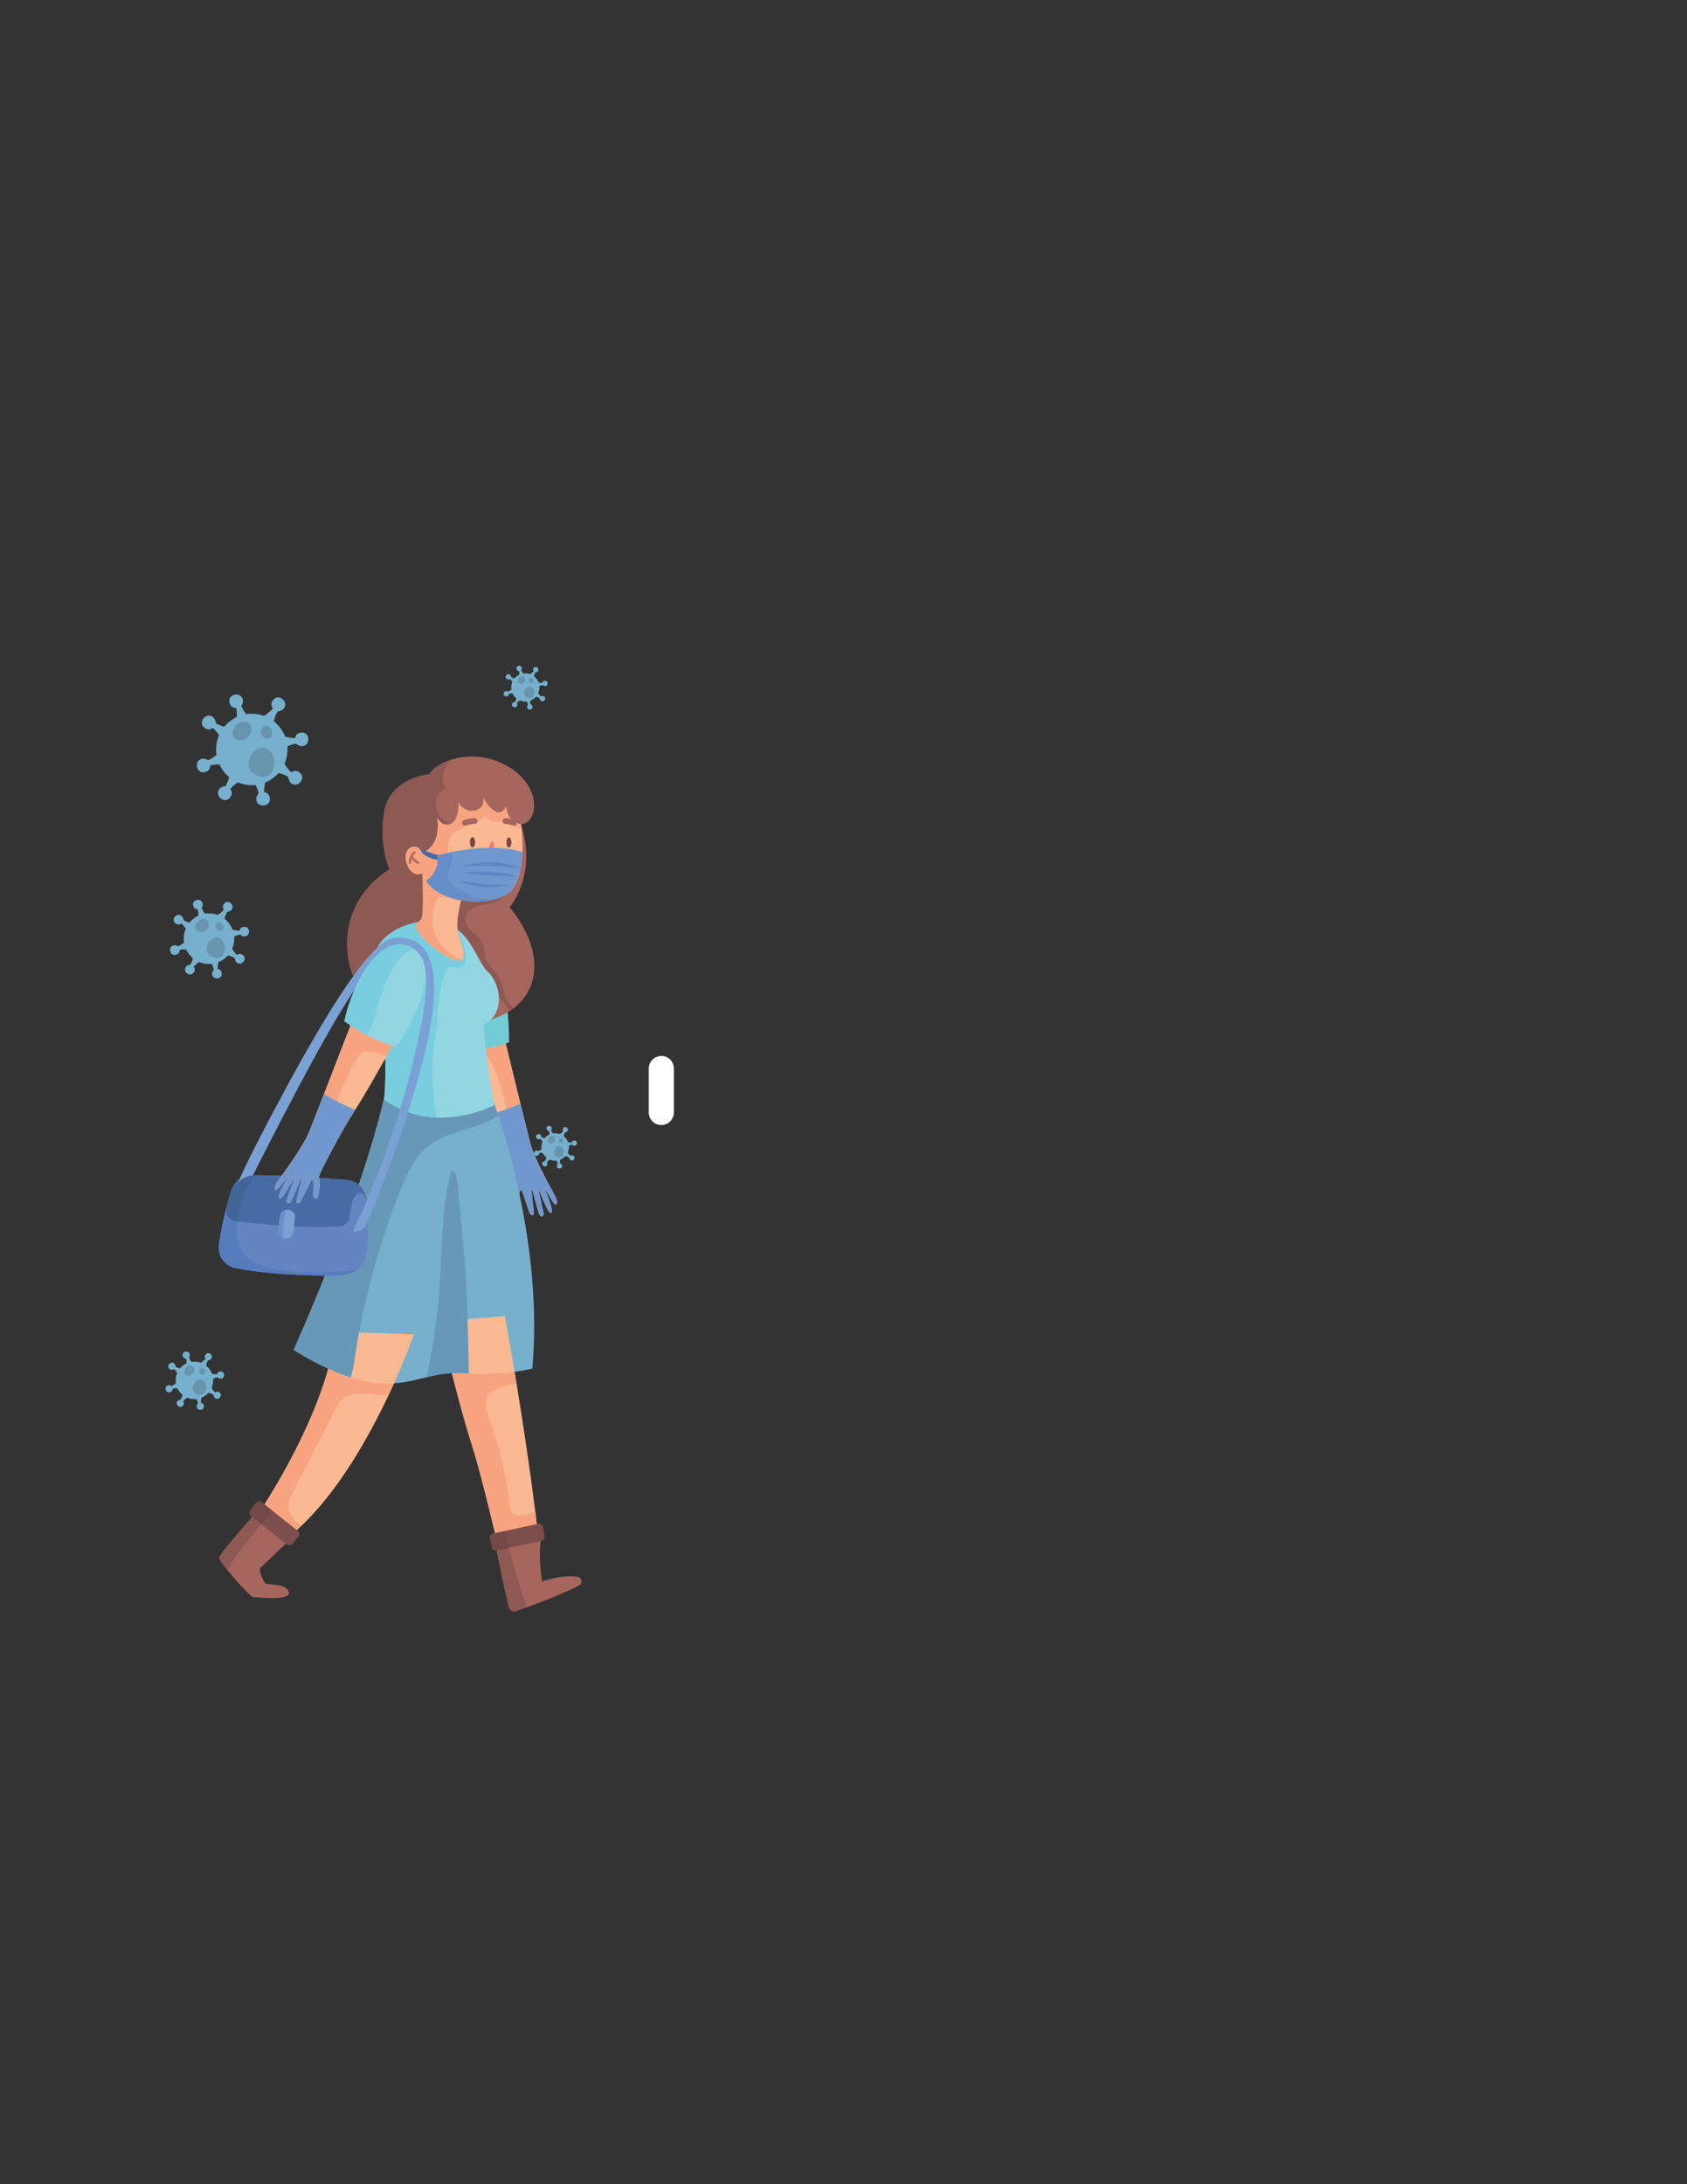<?xml version="1.0" encoding="UTF-8"?>
<!DOCTYPE svg PUBLIC "-//W3C//DTD SVG 1.1//EN" "http://www.w3.org/Graphics/SVG/1.1/DTD/svg11.dtd">
<!-- Creator: CorelDRAW 2018 (64 Bit Versión de evaluación) -->
<svg xmlns="http://www.w3.org/2000/svg" xml:space="preserve" width="215.9mm" height="279.4mm" version="1.1" style="shape-rendering:geometricPrecision; text-rendering:geometricPrecision; image-rendering:optimizeQuality; fill-rule:evenodd; clip-rule:evenodd"
viewBox="0 0 21590 27940"
 xmlns:xlink="http://www.w3.org/1999/xlink">
 <rect x="0" y="0" width="21590" height="27940" fill="#333333" stroke="none"/>
 <defs>
  <style type="text/css">
   <![CDATA[
    .fil8 {fill:#FEFEFE;fill-rule:nonzero}
    .fil0 {fill:#FAB992;fill-rule:nonzero}
    .fil1 {fill:#F8A480;fill-rule:nonzero}
    .fil23 {fill:#F69473;fill-rule:nonzero}
    .fil26 {fill:#F37875;fill-rule:nonzero}
    .fil27 {fill:#F16678;fill-rule:nonzero}
    .fil3 {fill:#F2D4CF;fill-rule:nonzero}
    .fil24 {fill:#B66E5E;fill-rule:nonzero}
    .fil9 {fill:#A6665E;fill-rule:nonzero}
    .fil22 {fill:#98554F;fill-rule:nonzero}
    .fil11 {fill:#8F5953;fill-rule:nonzero}
    .fil25 {fill:#7D4840;fill-rule:nonzero}
    .fil10 {fill:#7C4F4C;fill-rule:nonzero}
    .fil12 {fill:#724946;fill-rule:nonzero}
    .fil4 {fill:#968E94;fill-rule:nonzero}
    .fil14 {fill:#92D6E1;fill-rule:nonzero}
    .fil15 {fill:#78CEDE;fill-rule:nonzero}
    .fil5 {fill:#73CCD3;fill-rule:nonzero}
    .fil20 {fill:#79A1D4;fill-rule:nonzero}
    .fil6 {fill:#76B0CD;fill-rule:nonzero}
    .fil2 {fill:#7198CE;fill-rule:nonzero}
    .fil13 {fill:#6798B7;fill-rule:nonzero}
    .fil7 {fill:#6795AD;fill-rule:nonzero}
    .fil21 {fill:#6990CA;fill-rule:nonzero}
    .fil29 {fill:#658DC8;fill-rule:nonzero}
    .fil16 {fill:#6485C2;fill-rule:nonzero}
    .fil28 {fill:#5F85C3;fill-rule:nonzero}
    .fil18 {fill:#567CBD;fill-rule:nonzero}
    .fil17 {fill:#476CA3;fill-rule:nonzero}
    .fil19 {fill:#426598;fill-rule:nonzero}
   ]]>
  </style>
 </defs>
 <g id="Capa_x0020_1">
  <g id="_1105405159088">
   <path class="fil0" d="M5853.5 13338.85c0,0 29.81,78.27 74.81,192.82 80.91,205.39 211.18,528.24 306.45,726.75l2.9 6.11c147.99,310.37 348.97,865.24 348.45,902.85 -0.29,38.34 -35.69,103.4 -26.2,149.35 9.79,46.38 -12.39,146.81 35.99,139.66 48.04,-7.19 40.59,-86.93 39.48,-127.45 -0.77,-40.51 27.87,-131.3 41.68,-100.27 14.1,31.16 76.51,223.68 96.4,277.75 20.16,54.46 59.59,43.77 59.28,12.46 -0.58,-31.71 -38.55,-308.56 -25.87,-302.53 12.63,6.34 73.34,281.78 99.26,325.53 25.59,43.72 57.87,5.19 52.09,-20.13 -5.74,-25.66 -74.52,-324.32 -65.32,-309.71 9.21,14.65 116,300.5 149.38,302.5 31.7,2.11 20.67,-42.41 10.78,-82.73l-1.58 -5.93c-10.05,-41.69 -89.76,-240.83 -78.24,-225.89 11.5,14.95 117.38,219.9 138.71,211.22 21.28,-8.33 26.45,-48.04 -16.96,-128.09 -52.15,-95.62 -258.77,-465.09 -309.7,-660.5 -17.64,-68.65 -67.72,-270.66 -125.07,-504.61 -106.67,-433.88 -239.14,-977.12 -239.14,-977.12 -183.08,111.08 -567.58,197.96 -567.58,197.96z"/>
   <path class="fil1" d="M7053.06 15431.81l-1.58 -5.93c-9.45,-39.22 -80.63,-217.94 -79.36,-226.39 0.03,-0.21 0.12,-0.34 0.26,-0.32 0.17,0.02 0.45,0.3 0.86,0.82 11.17,14.51 111.31,208.14 136.64,211.44 0.77,0.1 1.45,0.05 2.07,-0.22 8.07,-3.15 13.81,-10.84 15.48,-23.46 2.73,-20.74 -5.49,-54.9 -32.44,-104.63 -52.15,-95.62 -258.77,-465.09 -309.7,-660.5 -44.14,-169.87 -285.83,-1160.23 -349.07,-1419.6 -56.47,27.76 -136.6,64.41 -227.49,98l0 0c-104.73,38.51 -223.68,73.18 -337.01,85.31 13.16,34.09 32.73,84.6 56.59,145.34l0 0c83.89,-16.32 168.88,-33.21 241.68,-23.73 22.82,2.98 46.65,6.08 66.3,18.1 24.96,15.03 40.37,41.26 53.5,67.16 70.33,136.75 110.01,286.96 149.56,435.45 71.87,272.19 146.4,547.45 286.19,791.78 55.12,96.01 120.1,186.26 174.49,282.83 58.46,103.91 105.01,214.25 151.24,324.27l1.79 4.28z"/>
   <path class="fil2" d="M6559.91 15316.77c9.79,46.34 -12.39,146.77 35.99,139.62 48.04,-7.19 40.59,-86.93 39.48,-127.45 -0.77,-40.51 27.87,-131.3 41.68,-100.27 14.1,31.16 76.51,223.68 96.4,277.75 20.16,54.46 59.57,43.77 59.28,12.46 -0.58,-31.71 -38.55,-308.56 -25.87,-302.53 12.65,6.34 73.34,281.78 99.26,325.53 25.59,43.72 57.87,5.19 52.09,-20.13 -5.74,-25.66 -74.52,-324.32 -65.32,-309.71 9.21,14.65 116,300.5 149.38,302.5 31.7,2.11 20.67,-42.41 10.78,-82.73l-1.58 -5.93c-10.05,-41.69 -89.76,-240.83 -78.25,-225.89 11.51,14.95 117.39,219.9 138.72,211.22 21.27,-8.33 26.44,-48.04 -16.96,-128.09 -52.15,-95.62 -258.77,-465.09 -309.7,-660.5 -17.63,-68.65 -67.72,-270.66 -125.07,-504.61 -107.31,46.24 -251.05,100.88 -422.56,146.52 147.99,310.37 348.97,865.24 348.45,902.85 -0.29,38.34 -35.69,103.4 -26.2,149.39z"/>
   <path class="fil3" d="M6741.43 14774.29c-186.76,-129.68 -399.03,-313.23 -580.26,-565.05 105.09,145.98 220.67,269.06 335.66,372.01 83.28,74.59 166.23,138.58 244.7,193.08 55.96,38.85 109.64,72.86 159.46,102.43l0 0c-49.87,-29.56 -103.55,-63.58 -159.56,-102.47z"/>
   <path class="fil4" d="M6900.99 14876.76l0 0c48.51,28.74 93.36,53.27 133.21,73.94l0 0c-39.85,-20.67 -84.76,-45.19 -133.21,-73.94z"/>
   <path class="fil4" d="M7034.2 14950.7l0 0c78.89,40.9 138.1,66.64 166.63,79.98 63.88,29.74 106.31,54.05 141.43,78.44 48.97,34.01 83.7,68.17 142.27,117.35 6.21,5.17 12.27,9.81 18.18,13.91 76.52,53.14 129.49,21.46 143.97,10.5l0 0c-14.48,10.96 -67.45,42.64 -143.97,-10.5 -5.91,-4.1 -11.97,-8.74 -18.18,-13.91 -58.57,-49.18 -93.3,-83.34 -142.27,-117.35 -35.12,-24.39 -77.55,-48.7 -141.43,-78.44 -28.55,-13.3 -87.77,-39.1 -166.63,-79.98z"/>
   <path class="fil5" d="M6514.1 13333.01c-135.05,58.17 -302.79,82.7 -444.23,92.11 -163.6,11.52 -291.57,2.71 -291.57,2.71 -233.44,-629.67 -176.22,-1314.7 278.14,-1253.54 352.91,47.57 435.34,616.33 453.5,938.9 7.34,129.82 4.16,219.82 4.16,219.82z"/>
   <path class="fil6" d="M6812.64 17506.18c0,0 -290.33,82.76 -812.23,64.74 -37.36,-0.99 -75.75,-3 -115.12,-5.33 -156.17,-9.35 -290.33,19.01 -426.12,52.03 -260.98,63.4 -527.95,143.51 -969.76,3.36 -202.2,-63.75 -440.82,-173.89 -732.13,-352.71 0,0 837.26,-1841.36 1161.61,-3232.88 0,0 467.86,441.46 1400.89,71.75 0,0 23,59.73 59.05,168.17 156.18,467.86 559.26,1841.03 433.81,3230.87z"/>
   <path class="fil6" d="M2536.28 11754.71c0,0 8.39,-73.13 -4.21,-123.54 0,0 -50.42,8.4 -60.93,-54.61 -10.5,-63.04 77.75,-86.15 109.26,-46.25 31.5,39.94 0,81.95 0,81.95 0,0 14.69,58.85 81.94,111.37 0,0 -63.03,3.32 -126.06,31.08z"/>
   <path class="fil6" d="M2397.68 11908.98c0,0 -37.03,-63.57 -77.32,-96.41 0,0 -35.38,36.9 -81.52,-7.27 -46.16,-44.2 10.68,-115.57 59.82,-102.44 49.14,13.08 49.06,65.61 49.06,65.61 0,0 47.01,38.35 132.31,40.15 0,0 -48.5,40.39 -82.35,100.36z"/>
   <path class="fil6" d="M2420.51 12146.47c0,0 -73.22,-7.3 -123.45,6.07 0,0 9.17,50.31 -53.71,61.74 -62.87,11.46 -87.3,-76.41 -47.87,-108.55 39.45,-32.1 81.95,-1.24 81.95,-1.24 0,0 58.59,-15.59 110.1,-83.6 0,0 4.29,63 32.98,125.58z"/>
   <path class="fil6" d="M2574.39 12289.67c0,0 -63.26,37.53 -95.77,78.1 0,0 37.22,35.07 -6.6,81.6 -43.81,46.5 -115.62,-9.74 -102.93,-58.99 12.68,-49.24 65.23,-49.6 65.23,-49.6 0,0 37.91,-47.34 39.01,-132.64 0,0 40.82,48.15 101.06,81.53z"/>
   <path class="fil6" d="M2802.76 12273.58c0,0 -20.08,70.8 -15.78,122.63 0,0 51.13,-0.18 51.32,63.71 0.21,63.92 -90.6,72.49 -115.27,28.01 -24.67,-44.49 13.21,-80.86 13.21,-80.86 0,0 -5.03,-60.47 -62.9,-123.12 0,0 62.74,6.85 129.42,-10.37z"/>
   <path class="fil6" d="M2957.76 12118.11c0,0 36.18,64.07 76.02,97.44 0,0 35.84,-36.44 81.4,8.36 45.57,44.84 -12.23,115.39 -61.2,101.63 -48.95,-13.75 -48.18,-66.28 -48.18,-66.28 0,0 -46.46,-38.95 -131.74,-41.88 0,0 49.03,-39.79 83.7,-99.27z"/>
   <path class="fil6" d="M2945.43 11883.8c0,0 69.99,22.71 121.92,20.35 0,0 1.75,-51.08 65.6,-48.89 63.86,2.18 69.06,93.24 23.68,116.2 -45.36,23 -80.33,-16.19 -80.33,-16.19 0,0 -60.57,2.75 -125.37,58.24 0,0 9.21,-62.44 -5.5,-129.71z"/>
   <path class="fil6" d="M2770.45 11713.12c0,0 63.43,-37.32 96.08,-77.75 0,0 -37.1,-35.21 6.9,-81.56 43.97,-46.36 115.58,10.16 102.7,59.37 -12.87,49.18 -65.4,49.35 -65.4,49.35 0,0 -38.1,47.21 -39.51,132.51 0,0 -40.65,-48.33 -100.77,-81.92z"/>
   <path class="fil6" d="M2997.98 12007.76c0,178.72 -144.85,323.57 -323.52,323.57 -178.71,0 -323.55,-144.85 -323.55,-323.57 0,-178.68 144.84,-323.53 323.55,-323.53 178.67,0 323.52,144.85 323.52,323.53z"/>
   <path class="fil7" d="M2571.02 11925.85c-13.48,0 -27.37,-3.28 -41.05,-10.83 -71.22,-39.16 -5.58,-160.31 69.89,-160.31 18.04,0 36.64,6.92 54.07,23.53 51.79,49.39 -9.45,147.61 -82.91,147.61z"/>
   <path class="fil7" d="M2814.43 11908.98c-50.22,0 -82.07,-76.94 -34.43,-105.51 9.8,-5.89 19,-8.43 27.44,-8.43 51.37,0 73.53,95.14 22.99,111.37 -5.48,1.76 -10.84,2.57 -16,2.57z"/>
   <path class="fil7" d="M2775.7 12256.65c-14.64,0 -30.72,-3.07 -48.23,-9.85 -157.47,-61.06 -58.6,-254.88 42.63,-254.88 6.83,0 13.63,0.88 20.4,2.75 128.35,35.21 111.04,261.98 -14.8,261.98z"/>
   <path class="fil6" d="M3027.29 9229.18c0,0 11.87,-103.26 -5.93,-174.49 0,0 -71.23,11.86 -86.06,-77.15 -14.85,-89.04 109.79,-121.71 154.3,-65.3 44.54,56.38 0,115.75 0,115.75 0,0 20.78,83.08 115.74,157.27 0,0 -89.02,4.72 -178.05,43.92z"/>
   <path class="fil6" d="M2831.54 9447.09c0,0 -52.34,-89.82 -109.24,-136.21 0,0 -49.93,52.18 -115.14,-10.26 -65.16,-62.41 15.12,-163.2 84.53,-144.68 69.4,18.49 69.29,92.68 69.29,92.68 0,0 66.38,54.15 186.88,56.69 0,0 -68.49,57.08 -116.32,141.78z"/>
   <path class="fil6" d="M2863.78 9782.51c0,0 -103.42,-10.3 -174.37,8.57 0,0 12.95,71.05 -75.85,87.21 -88.79,16.19 -123.31,-107.95 -67.61,-153.32 55.72,-45.33 115.73,-1.73 115.73,-1.73 0,0 82.78,-22.01 155.52,-118.11 0,0 6.07,88.97 46.58,177.38z"/>
   <path class="fil6" d="M3081.13 9984.76c0,0 -89.37,53.06 -135.27,110.35 0,0 52.56,49.49 -9.3,115.21 -61.88,65.69 -163.33,-13.72 -145.4,-83.29 17.93,-69.56 92.12,-70.09 92.12,-70.09 0,0 53.55,-66.82 55.1,-187.33 0,0 57.65,68.02 142.75,115.15z"/>
   <path class="fil6" d="M3403.7 9962.07c0,0 -28.37,99.98 -22.3,173.15 0,0 72.21,-0.25 72.49,90.03 0.3,90.27 -127.98,102.37 -162.82,39.54 -34.83,-62.83 18.66,-114.23 18.66,-114.23 0,0 -7.1,-85.37 -88.86,-173.88 0,0 88.64,9.7 182.83,-14.61z"/>
   <path class="fil6" d="M3622.6 9742.43c0,0 51.1,90.53 107.38,137.66 0,0 50.64,-51.47 114.98,11.82 64.36,63.28 -17.28,162.98 -86.43,143.54 -69.16,-19.44 -68.05,-93.63 -68.05,-93.63 0,0 -65.66,-54.99 -186.1,-59.16 0,0 69.24,-56.19 118.22,-140.23z"/>
   <path class="fil6" d="M3605.18 9411.49c0,0 98.88,32.07 172.2,28.76 0,0 2.48,-72.18 92.67,-69.11 90.21,3.1 97.51,131.76 33.43,164.21 -64.09,32.46 -113.44,-22.93 -113.44,-22.93 0,0 -85.56,3.92 -177.09,82.31 0,0 13,-88.2 -7.77,-183.24z"/>
   <path class="fil6" d="M3358.04 9170.44c0,0 89.58,-52.74 135.71,-109.85 0,0 -52.39,-49.68 9.73,-115.15 62.14,-65.48 163.27,14.32 145.08,83.82 -18.2,69.5 -92.38,69.74 -92.38,69.74 0,0 -53.8,66.61 -55.81,187.12 0,0 -57.4,-68.23 -142.33,-115.68z"/>
   <path class="fil6" d="M3679.45 9586.61c0,252.38 -204.62,456.99 -457,456.99 -252.39,0 -456.98,-204.61 -456.98,-456.99 0,-252.37 204.59,-456.99 456.98,-456.99 252.38,0 457,204.62 457,456.99z"/>
   <path class="fil7" d="M3076.39 9470.94c-19.05,0 -38.67,-4.7 -57.99,-15.31 -100.6,-55.32 -7.9,-226.45 98.69,-226.45 25.5,0 51.76,9.77 76.39,33.23 73.14,69.74 -13.34,208.53 -117.09,208.53z"/>
   <path class="fil7" d="M3420.16 9447.09c-70.92,0 -115.9,-108.69 -48.63,-149.05 13.84,-8.33 26.86,-11.92 38.76,-11.92 72.56,0 103.86,134.37 32.48,157.34 -7.75,2.46 -15.31,3.63 -22.61,3.63z"/>
   <path class="fil7" d="M3365.46 9938.12c-20.67,0 -43.4,-4.34 -68.12,-13.93 -222.43,-86.19 -82.75,-359.98 60.22,-359.98 9.63,0 19.27,1.27 28.8,3.88 181.3,49.74 156.85,370.03 -20.9,370.03z"/>
   <path class="fil6" d="M6645.92 8652.28c0,0 4.69,-40.75 -2.37,-68.86 0,0 -28.11,4.69 -33.93,-30.48 -5.89,-35.14 43.32,-48.01 60.89,-25.75 17.57,22.22 0,45.68 0,45.68 0,0 8.18,32.81 45.68,62.09 0,0 -35.13,1.87 -70.27,17.32z"/>
   <path class="fil6" d="M6568.62 8738.32c0,0 -20.63,-35.45 -43.1,-53.76 0,0 -19.72,20.57 -45.44,-4.06 -25.76,-24.66 5.92,-64.41 33.34,-57.11 27.41,7.3 27.37,36.58 27.37,36.58 0,0 26.18,21.38 73.77,22.37 0,0 -27.06,22.54 -45.94,55.98z"/>
   <path class="fil6" d="M6581.36 8870.76c0,0 -40.82,-4.1 -68.83,3.35 0,0 5.08,28.04 -29.95,34.43 -35.06,6.38 -48.68,-42.62 -26.7,-60.5 22.01,-17.92 45.68,-0.71 45.68,-0.71 0,0 32.7,-8.68 61.42,-46.6 0,0 2.4,35.1 18.38,70.03z"/>
   <path class="fil6" d="M6667.16 8950.59c0,0 -35.28,20.92 -53.38,43.53 0,0 20.71,19.58 -3.7,45.51 -24.42,25.93 -64.46,-5.43 -57.4,-32.88 7.09,-27.48 36.37,-27.66 36.37,-27.66 0,0 21.17,-26.38 21.77,-73.97 0,0 22.75,26.84 56.34,45.47z"/>
   <path class="fil6" d="M6794.51 8941.63c0,0 -11.22,39.47 -8.79,68.33 0,0 28.47,-0.07 28.61,35.56 0.11,35.63 -50.51,40.43 -64.31,15.63 -13.72,-24.84 7.38,-45.12 7.38,-45.12 0,0 -2.79,-33.69 -35.07,-68.65 0,0 35,3.84 72.18,-5.75z"/>
   <path class="fil6" d="M6880.9 8854.92c0,0 20.22,35.73 42.41,54.32 0,0 20,-20.28 45.4,4.66 25.4,25.01 -6.81,64.35 -34.11,56.69 -27.31,-7.69 -26.89,-36.97 -26.89,-36.97 0,0 -25.92,-21.69 -73.44,-23.35 0,0 27.34,-22.16 46.63,-55.35z"/>
   <path class="fil6" d="M6874.06 8724.28c0,0 39.02,12.63 67.98,11.33 0,0 0.99,-28.47 36.58,-27.24 35.6,1.2 38.49,52 13.2,64.81 -25.3,12.8 -44.81,-9.07 -44.81,-9.07 0,0 -33.76,1.55 -69.92,32.49 0,0 5.15,-34.82 -3.03,-72.32z"/>
   <path class="fil6" d="M6776.48 8629.1c0,0 35.35,-20.81 53.55,-43.35 0,0 -20.67,-19.62 3.88,-45.48 24.52,-25.85 64.42,5.65 57.26,33.09 -7.16,27.45 -36.48,27.52 -36.48,27.52 0,0 -21.23,26.32 -22.01,73.87 0,0 -22.65,-26.91 -56.2,-45.65z"/>
   <path class="fil6" d="M6903.38 8793.39c0,99.66 -80.79,180.45 -180.41,180.45 -99.63,0 -180.42,-80.79 -180.42,-180.45 0,-99.62 80.79,-180.41 180.42,-180.41 99.62,0 180.41,80.79 180.41,180.41z"/>
   <path class="fil7" d="M6665.29 8747.74c-7.52,0 -15.28,-1.87 -22.9,-6.07 -39.69,-21.83 -3.1,-89.39 38.98,-89.39 10.06,0 20.43,3.85 30.17,13.12 28.85,27.56 -5.3,82.34 -46.25,82.34z"/>
   <path class="fil7" d="M6801 8738.32c-28.01,0 -45.76,-42.89 -19.19,-58.84 5.47,-3.28 10.58,-4.69 15.31,-4.69 28.64,0 40.99,53.02 12.81,62.09 -3.07,0.98 -6.04,1.44 -8.93,1.44z"/>
   <path class="fil7" d="M6779.41 8932.17c-8.15,0 -17.11,-1.72 -26.88,-5.5 -87.84,-34.01 -32.67,-142.1 23.78,-142.1 3.81,0 7.58,0.5 11.35,1.52 71.58,19.65 61.92,146.08 -8.25,146.08z"/>
   <path class="fil6" d="M2385.92 17469.88c0,0 6.23,-54.19 -3.11,-91.58 0,0 -37.38,6.24 -45.16,-40.46 -7.79,-46.71 57.61,-63.89 80.97,-34.29 23.37,29.59 0,60.74 0,60.74 0,0 10.9,43.61 60.76,82.52 0,0 -46.73,2.5 -93.46,23.07z"/>
   <path class="fil6" d="M2283.18 17584.25c0,0 -27.46,-47.13 -57.32,-71.47 0,0 -26.21,27.37 -60.41,-5.4 -34.22,-32.74 7.92,-85.62 44.34,-75.92 36.44,9.7 36.37,48.65 36.37,48.65 0,0 34.85,28.4 98.06,29.74 0,0 -35.92,29.95 -61.04,74.4z"/>
   <path class="fil6" d="M2300.11 17760.29c0,0 -54.28,-5.4 -91.51,4.48 0,0 6.8,37.32 -39.82,45.79 -46.59,8.46 -64.71,-56.66 -35.47,-80.47 29.23,-23.81 60.73,-0.92 60.73,-0.92 0,0 43.44,-11.57 81.63,-61.95 0,0 3.19,46.68 24.44,93.07z"/>
   <path class="fil6" d="M2414.17 17866.44c0,0 -46.9,27.83 -71,57.92 0,0 27.61,25.97 -4.87,60.47 -32.47,34.47 -85.72,-7.23 -76.3,-43.74 9.39,-36.52 48.35,-36.76 48.35,-36.76 0,0 28.08,-35.1 28.91,-98.32 0,0 30.26,35.7 74.91,60.43z"/>
   <path class="fil6" d="M2583.48 17854.51c0,0 -14.91,52.46 -11.7,90.88 0,0 37.89,-0.14 38.03,47.24 0.15,47.37 -67.17,53.76 -85.45,20.78 -18.29,-32.95 9.8,-59.94 9.8,-59.94 0,0 -3.73,-44.84 -46.64,-91.27 0,0 46.51,5.05 95.96,-7.69z"/>
   <path class="fil6" d="M2698.35 17739.26c0,0 26.83,47.49 56.36,72.22 0,0 26.58,-26.99 60.33,6.2 33.79,33.24 -9.05,85.55 -45.35,75.36 -36.28,-10.2 -35.72,-49.14 -35.72,-49.14 0,0 -34.45,-28.86 -97.65,-31.08 0,0 36.33,-29.43 62.03,-73.56z"/>
   <path class="fil6" d="M2689.21 17565.59c0,0 51.89,16.83 90.37,15.06 0,0 1.32,-37.89 48.65,-36.26 47.33,1.62 51.16,69.14 17.53,86.22 -33.63,17 -59.53,-12.07 -59.53,-12.07 0,0 -44.9,2.05 -92.95,43.18 0,0 6.85,-46.28 -4.07,-96.13z"/>
   <path class="fil6" d="M2559.51 17439.08c0,0 47.01,-27.69 71.23,-57.68 0,0 -27.5,-26.07 5.1,-60.43 32.61,-34.36 85.67,7.52 76.14,43.99 -9.55,36.48 -48.48,36.59 -48.48,36.59 0,0 -28.25,34.96 -29.3,98.25 0,0 -30.12,-35.81 -74.69,-60.72z"/>
   <path class="fil6" d="M2728.18 17657.49c0,132.43 -107.39,239.82 -239.83,239.82 -132.46,0 -239.83,-107.39 -239.83,-239.82 0,-132.47 107.37,-239.86 239.83,-239.86 132.44,0 239.83,107.39 239.83,239.86z"/>
   <path class="fil7" d="M2411.68 17596.78c-10,0 -20.3,-2.47 -30.45,-8.05 -52.77,-29.03 -4.12,-118.85 51.82,-118.85 13.38,0 27.16,5.15 40.09,17.46 38.39,36.59 -7,109.44 -61.46,109.44z"/>
   <path class="fil7" d="M2592.13 17584.25c-37.25,0 -60.85,-57.01 -25.55,-78.24 7.26,-4.34 14.1,-6.25 20.33,-6.25 38.1,0 54.54,70.56 17.06,82.59 -4.05,1.3 -8.02,1.9 -11.84,1.9z"/>
   <path class="fil7" d="M2563.41 17841.96c-10.84,0 -22.76,-2.3 -35.75,-7.31 -116.75,-45.22 -43.43,-188.94 31.6,-188.94 5.06,0 10.11,0.67 15.12,2.04 95.13,26.14 82.3,194.21 -10.97,194.21z"/>
   <path class="fil6" d="M7029.64 14534.67c0,0 4.58,-39.68 -2.26,-67.09 0,0 -27.41,4.58 -33.09,-29.67 -5.72,-34.19 42.19,-46.75 59.3,-25.05 17.11,21.66 0,44.45 0,44.45 0,0 7.97,31.96 44.52,60.47 0,0 -34.26,1.83 -68.47,16.89z"/>
   <path class="fil6" d="M6954.39 14618.42c0,0 -20.11,-34.53 -41.98,-52.35 0,0 -19.19,20.07 -44.24,-3.95 -25.08,-23.99 5.78,-62.72 32.45,-55.6 26.71,7.09 26.64,35.63 26.64,35.63 0,0 25.54,20.78 71.82,21.8 0,0 -26.31,21.91 -44.69,54.47z"/>
   <path class="fil6" d="M6966.77 14747.36c0,0 -39.76,-3.95 -66.99,3.32 0,0 4.97,27.27 -29.18,33.51 -34.11,6.21 -47.38,-41.52 -25.96,-58.95 21.38,-17.42 44.45,-0.63 44.45,-0.63 0,0 31.82,-8.5 59.79,-45.44 0,0 2.33,34.19 17.89,68.19z"/>
   <path class="fil6" d="M7050.34 14825.12c0,0 -34.36,20.39 -52,42.39 0,0 20.22,19.01 -3.59,44.31 -23.78,25.26 -62.76,-5.29 -55.88,-32.03 6.91,-26.73 35.41,-26.95 35.41,-26.95 0,0 20.57,-25.64 21.17,-72 0,0 22.19,26.14 54.89,44.28z"/>
   <path class="fil6" d="M7174.34 14816.4c0,0 -10.9,38.41 -8.57,66.56 0,0 27.77,-0.1 27.87,34.57 0.07,34.72 -49.21,39.34 -62.62,15.21 -13.37,-24.17 7.2,-43.89 7.2,-43.89 0,0 -2.72,-32.84 -34.15,-66.84 0,0 34.04,3.74 70.27,-5.61z"/>
   <path class="fil6" d="M7258.48 14731.95c0,0 19.65,34.82 41.28,52.91 0,0 19.47,-19.79 44.2,4.55 24.73,24.35 -6.67,62.66 -33.23,55.18 -26.57,-7.48 -26.14,-35.98 -26.14,-35.98 0,0 -25.26,-21.14 -71.55,-22.76 0,0 26.6,-21.59 45.44,-53.9z"/>
   <path class="fil6" d="M7251.78 14604.74c0,0 37.99,12.34 66.22,11.07 0,0 0.91,-27.76 35.59,-26.56 34.68,1.2 37.5,50.62 12.88,63.11 -24.66,12.49 -43.64,-8.82 -43.64,-8.82 0,0 -32.88,1.52 -68.05,31.65 0,0 5.01,-33.91 -3,-70.45z"/>
   <path class="fil6" d="M7156.78 14512.1c0,0 34.43,-20.29 52.17,-42.23 0,0 -20.14,-19.09 3.74,-44.28 23.88,-25.18 62.76,5.51 55.78,32.21 -7.02,26.74 -35.53,26.81 -35.53,26.81 0,0 -20.67,25.62 -21.45,71.94 0,0 -22.08,-26.22 -54.71,-44.45z"/>
   <path class="fil6" d="M7280.32 14672.05c0,97.01 -78.64,175.68 -175.65,175.68 -97.01,0 -175.68,-78.67 -175.68,-175.68 0,-97.02 78.67,-175.65 175.68,-175.65 97.01,0 175.65,78.63 175.65,175.65z"/>
   <path class="fil7" d="M7048.51 14627.6c-7.34,0 -14.89,-1.8 -22.3,-5.9 -38.66,-21.27 -3.03,-87.03 37.96,-87.03 9.81,0 19.9,3.74 29.35,12.77 28.12,26.82 -5.11,80.16 -45.01,80.16z"/>
   <path class="fil7" d="M7180.66 14618.42c-27.27,0 -44.56,-41.77 -18.7,-57.29 5.33,-3.21 10.34,-4.58 14.89,-4.58 27.9,0 39.93,51.68 12.49,60.5 -2.97,0.95 -5.89,1.37 -8.68,1.37z"/>
   <path class="fil7" d="M7159.6 14807.16c-7.94,0 -16.65,-1.66 -26.14,-5.33 -85.52,-33.12 -31.82,-138.36 23.14,-138.36 3.7,0 7.41,0.46 11.08,1.48 69.67,19.13 60.25,142.21 -8.08,142.21z"/>
   <path class="fil8" d="M8623.98 13667.97l0 562.96c0,66.39 -40.08,122.49 -96.45,147.15 -24.06,10.68 -51.08,15.38 -79.45,12.7 -41.02,-4.03 -77.4,-23.39 -103.43,-51.72 -26.04,-28.72 -41.73,-66.75 -41.73,-108.13l0 -562.96c0,-68.05 42.72,-126.79 103.78,-149.83 15.03,-5.99 31.4,-9.34 48.09,-10.33 91.75,-5.36 169.19,68.08 169.19,160.16z"/>
   <path class="fil0" d="M6876.71 19552.29c0,0 -297.04,71.26 -528.82,112.89 0,0 -196.14,-832.24 -309.38,-1182.86 -112.89,-350.66 -332.67,-1171.22 -403.93,-1581.15l826.2 -65.65c0,0 64.56,344.69 149.23,860.1 74.78,453.99 165.1,1041.05 240.24,1640.78 9.17,71.96 17.99,143.92 26.46,215.89z"/>
   <path class="fil1" d="M6335.3 19612.16c-45.09,-188.74 -200.77,-832.49 -296.79,-1129.84 -65.8,-204.4 -167.93,-568.4 -255.77,-917.68 13.87,-0.57 27.87,-0.85 42.05,-0.85 19.83,0 39.97,0.56 60.5,1.8 39.37,2.33 77.76,4.34 115.12,5.33l0 0c51.25,1.76 100.22,2.57 146.96,2.57 181.72,0 328.86,-12.06 438.08,-26 7.98,47.59 16.16,97.02 24.56,148.13 -160.52,36.34 -336.55,64.21 -384.18,202.85 -27.16,78.67 4.23,163.69 32.81,241.65 130.88,353.45 219.43,723.2 262.82,1097.85 4.94,43.04 11.29,89.95 43.04,119.59 21.9,20.07 50.27,27.05 80.22,27.05 27.37,0 56.09,-5.85 82.41,-12.94 40.21,-10.94 81.49,-22.93 123.12,-35.27 6.77,53.16 13.37,106.36 19.75,159.52l-411.69 89.53 -123.01 26.71z"/>
   <path class="fil9" d="M7410.81 20280.42c-89.96,47.6 -204.61,98.43 -320.32,145.7 -84.67,34.58 -169.69,67.73 -247.65,96.66 -35.63,13.41 -69.5,25.73 -101.25,37.36 -53.97,19.8 -100.89,36.38 -136.88,49.07 -39.51,13.41 -82.55,-9.87 -92.42,-50.48 -11.65,-46.54 -24.7,-101.56 -37.75,-160.83 -46.57,-207.08 -97.72,-462.84 -117.83,-563.77 -5.64,-27.84 -8.82,-44.1 -8.82,-44.1l155.93 -34.18 420.51 -92.47c-2.47,16.97 -4.59,33.55 -6,50.09 -29.28,275.21 20.82,516.16 20.82,516.16 68.79,-22.93 130.88,-38.46 186.97,-48.73 114.65,-21.12 202.49,-19.72 265.99,-10.54 56.1,8.11 68.44,83.6 18.7,110.06z"/>
   <path class="fil10" d="M6928.92 19711.39l-10.59 2.08 -402.16 86.79 -158.05 33.87 -1.41 0c-27.52,5.32 -53.97,-11.96 -60.32,-39.12l-25.76 -115.37c-5.99,-28.22 11.65,-56.09 39.87,-62.08l147.81 -32.11 428.27 -93.13c28.58,-6.35 57.15,12.69 62.09,41.63l20.46 117.47c4.94,27.52 -12.7,53.97 -40.21,59.97z"/>
   <path class="fil11" d="M6581.78 20613.03c-15.34,0 -30.16,-4.98 -42.26,-13.76 -13.12,-9.53 -23.11,-23.49 -27.23,-40.54 -5.75,-22.96 -11.82,-48.01 -18.1,-74.61 -6.42,-27.31 -13.05,-56.23 -19.65,-86.22 -46.57,-207.08 -97.72,-462.84 -117.83,-563.77l1.41 0 158.05 -33.87 0 0c5.64,21.21 11.29,41.66 16.22,62.12 58.57,235.66 125.59,469.87 209.2,697.76 -53.97,19.8 -100.89,36.38 -136.88,49.07 -7.62,2.58 -15.34,3.82 -22.93,3.82z"/>
   <path class="fil12" d="M6346.76 19835.11c-23.7,0 -44.8,-16.26 -50.37,-40.1l-25.76 -115.37c-0.81,-3.76 -1.16,-7.51 -1.16,-11.18 0.03,-24.06 16.54,-45.72 41.03,-50.9l147.81 -32.11c13.41,57.15 29.99,114.65 45.51,170.4 4.23,15.16 8.47,29.98 12.35,44.41l-158.05 33.87 -1.41 0c-3.35,0.66 -6.67,0.98 -9.95,0.98z"/>
   <path class="fil0" d="M5296.97 17069.09c0,0 -116.07,336.2 -325.97,781.05 -249.76,529.17 -632.89,1212.14 -1111.94,1666.17 -41.3,39.15 -82.92,76.51 -125.61,111.79l-401.09 -303c0,0 855.82,-1266.12 963.07,-2291.64l1001.54 35.63z"/>
   <path class="fil1" d="M3798.11 19572.47l-301.37 -239.26 -111.86 -88.75c154.43,-242.18 609.2,-992.29 816.47,-1735.84 103.92,47.62 199.5,84.45 288.06,112.36l0 0c180.06,57.11 331.02,77.64 464.41,77.64 30.34,0 59.76,-1.06 88.41,-3 -22.41,49.71 -46.15,101.32 -71.23,154.52l0 0c-127,-6.7 -251.88,-21.87 -338.66,-21.87 -68.45,0 -140.4,0.7 -200.74,33.16 -73.37,39.86 -115.71,118.53 -153.46,192.97 -178.86,350.31 -357.72,700.26 -536.56,1050.54 -23.3,45.54 -46.92,92.46 -51.51,143.26 -9.89,112.17 71.26,202.85 168.99,268.11 -20.22,19.16 -40.5,37.89 -60.95,56.16z"/>
   <path class="fil9" d="M3697.81 20368.27c15.53,99.83 -300.2,73.73 -416.26,64.91 -18.7,-1.41 -32.45,-2.47 -38.46,-2.47 -27.85,0 -191.55,-174.28 -310.45,-319.62 -7.74,-9.56 -15.51,-19.05 -22.93,-28.22 -62.09,-77.61 -106.52,-142.18 -103.36,-160.55 4.24,-26.45 113.6,-160.12 223.31,-288.54 80.45,-94.19 160.87,-185.91 199.32,-229.31 14.81,-16.58 23.29,-26.1 23.29,-26.1l121.35 89.96 324.19 240.25c0,0 -15.51,14.45 -39.85,37.74 -90.32,85.73 -304.45,288.58 -325.6,309.7 -24.01,24.02 22.91,139.03 52.2,183.13 3.87,5.65 7.4,10.22 10.22,13.05 26.82,26.82 285.4,0 303.03,116.07z"/>
   <path class="fil10" d="M3818.48 19658.13l-77.62 89.95c-18.34,21.17 -50.09,24.31 -71.96,6.68l-10.94 -8.44 -310.8 -248 -118.18 -93.85 -16.57 -13.39c-22.24,-18 -26.12,-50.45 -8.48,-72.68l73.05 -93.13c17.63,-22.58 50.43,-26.46 73,-8.5l146.76 116.44 315.02 250.13c22.93,18.3 26.12,52.2 6.72,74.79z"/>
   <path class="fil11" d="M2909.71 20082.87l0 0c-59.9,-74.9 -103.38,-137.61 -103.52,-158.44 -0.01,-0.73 0.05,-1.44 0.16,-2.11 4.24,-26.45 113.6,-160.12 223.31,-288.54 80.45,-94.19 160.87,-185.91 199.32,-229.31l0 0 118.18 93.85 0 0c-161.58,183.08 -310.79,372.88 -437.45,584.55z"/>
   <path class="fil12" d="M3347.16 19498.32l0 0 -118.18 -93.85 -16.57 -13.39c-12.86,-10.42 -19.58,-25.65 -19.55,-40.93 0.01,-11.17 3.62,-22.37 11.07,-31.75l73.05 -93.13c10.15,-13.02 25.32,-19.83 40.69,-19.83 11.33,0 22.73,3.71 32.31,11.33l146.76 116.44c-5.3,5.65 -10.22,10.94 -15.53,16.58 -36.34,39.17 -72.32,78.65 -107.59,118.54 -9.17,9.88 -17.99,19.76 -26.46,29.99z"/>
   <path class="fil13" d="M5459.17 17617.62c77.4,-353.69 130.81,-713.1 160.17,-1074.17 42.36,-522.89 21.69,-1056.46 156.49,-1567.39 2.93,-1.2 5.78,-1.76 8.57,-1.76 17.96,0 32.91,23.1 40.15,42.15 37.71,102.1 39.37,189.2 48.71,297.64 33.38,381.42 76.42,756.85 94.13,1139.93 17,372.08 26.35,744.47 33.02,1116.9 -37.36,-0.99 -75.75,-3 -115.12,-5.33 -20.53,-1.24 -40.67,-1.8 -60.5,-1.8 -14.18,0 -28.18,0.28 -42.05,0.85 -114.19,4.62 -218.37,27.41 -323.57,52.98z"/>
   <path class="fil13" d="M4489.41 17620.98l0 0c-202.2,-63.75 -440.82,-173.89 -732.13,-352.71 0,0 178.01,-391.48 401.69,-949.93 37.83,0.46 70.33,0.6 96.33,0.6 24.42,0 43.16,-0.14 55.27,-0.24 10.34,-0.36 21.02,-0.67 31.7,-2.01 70.75,-9.04 129.13,-25.05 176.52,-43.04 21.69,-8.01 41.72,-18.7 59.74,-31.72l0 0c66.05,-46.35 109.12,-120.79 116.46,-203.55 12.46,-141.82 13.53,-286.7 9.18,-418.5 93.54,-223.7 321.4,-784.57 518.04,-1394.45 124.57,44.17 247.76,64.45 364.07,69.25l0 0c19.37,0.81 38.49,1.2 57.47,1.2 384.6,0 681.35,-160.06 681.35,-160.06 -1.87,-9.52 -3.7,-19.08 -5.54,-28.61 0.07,-0.03 0.15,-0.07 0.22,-0.07 0,0 23,59.73 59.05,168.17 -94.12,57.72 -198.9,99.13 -302.01,133.46 -223.91,74.43 -464.82,131.16 -640.01,289.35 -143.83,129.47 -225.6,312.65 -297.99,491.86 -279.65,691.45 -479.22,1414.85 -593.66,2151.67 -14.69,93.76 -28.38,188.91 -55.75,279.33zm200.36 -2245.29c-1.08,-13.06 -2.1,-25.76 -3.13,-38.1 -6.82,-73.17 -42.51,-137.48 -95.62,-181.76 127.84,-377.32 244.71,-763.64 327.87,-1120.44 0,0 0.04,0.03 0.11,0.1 -1.46,18.67 -2.45,28.93 -2.45,28.93l0 0c67.75,48.9 136.51,88.48 205.23,120.16 -152.93,510.68 -312.7,916.86 -432.01,1191.11z"/>
   <path class="fil9" d="M6570.04 12898.46c-166.87,126.15 -412.12,205.59 -736.82,216.6 -1056.48,35.7 -1435.57,-539.61 -1386.51,-1136.93 49.04,-597.32 539.6,-855.95 539.6,-855.95 0,0 -138.15,-280.98 -71.43,-726.79 67.09,-445.8 575.3,-490.18 575.3,-490.18 45.72,-71.76 146.16,-142.49 277.96,-185.21 203.23,-66.75 481.22,-68.09 744.85,91.44 434.48,262.96 372.39,722.1 153.81,731.13 214.25,655.36 -144.81,1061.16 -144.81,1061.16 402.76,493.88 424.14,1011.44 48.05,1294.73z"/>
   <path class="fil11" d="M6524.88 12930.21c-18.41,-25.4 -40.46,-54.97 -65.62,-87.14 -22.64,-28.96 -47.8,-60.11 -75.07,-92.29 -8.01,-129.82 -69.39,-253.93 -142.2,-320.81 -112.11,-103.12 -176.85,-358.74 -357.72,-513.58 -9.35,-8.04 -19.01,-15.8 -29.03,-23.28 -2.19,-13.62 -3.6,-26.92 -3.99,-39.79 -3,-93.42 24.03,-228.57 43.04,-311.01l0 0c2.36,-9.99 4.66,-19.02 6.67,-27.34l0 0c64.34,11.43 130.24,17.11 194.63,17.11 134.65,0 262.64,-24.87 355.67,-73.84l0 0c6.06,-3.21 12.13,-6.63 18.02,-10.12 0.36,-0.22 0.74,-0.43 1.1,-0.64 -24.84,32.7 -56.59,59.97 -95.54,79.16 -77.43,38.03 -166.86,38.35 -249.94,61.39 -82.76,22.68 -168.56,82.76 -171.55,168.52 -4.34,131.16 172.19,190.89 222.6,312 25.01,59.76 16.33,128.48 37.36,189.9 31.71,91.08 122.8,148.16 171.52,231.91 50.37,86.75 51.4,194.56 95.78,284.31 22.68,45.72 55.74,85.09 89.43,123.79 -14.47,10.93 -29.5,21.51 -45.16,31.75zm-2003.18 -443.73c-54.02,-127.6 -79.25,-266.49 -79.15,-408.48 0.01,-33.16 1.41,-66.46 4.16,-99.87 49.04,-597.32 539.6,-855.95 539.6,-855.95l0 0c0,0 -89.67,-182.38 -89.63,-486.41 0.01,-73.34 5.24,-153.74 18.2,-240.38 67.09,-445.8 575.3,-490.18 575.3,-490.18 45.72,-71.76 146.16,-142.49 277.96,-185.21 -4.66,6.31 -9,13.02 -12.32,20 -87.77,92.78 -120.47,244.97 -49.74,351.05 -130.14,31.36 -161.5,219.25 -87.42,331.05 34.4,51.96 81.85,91.19 135.37,123.15 -11.89,3.6 -23.18,5.19 -33.8,5.19 -79.27,0 -123.26,-87.95 -123.26,-87.95l0 0c5.15,36.62 7.48,70.34 7.48,101.42 0,194.95 -91.76,285.29 -152.12,323.64 -38.88,-15.17 -72.21,-29.67 -95.21,-40.32 -16.55,-12.42 -35.32,-18.28 -54.12,-18.28 -55.7,0 -111.73,51.51 -111.62,136.67 0,23.04 4.13,48.54 13.51,76.13 39.23,116.66 101.35,141.29 146.93,141.29 26.53,0 47.45,-8.36 54.93,-11.78 0,0 6.77,164.42 6.77,318.69 0,115.75 -3.81,225.78 -17.11,256.26 -10.23,23.29 -28.5,37.11 -44.27,50.56 -240.63,38.34 -448.61,172.86 -518.59,321.27 -92.59,84.7 -197.58,210.4 -311.85,368.44zm879.05 -1573.85c-8.04,-24.41 -19.65,-43.07 -33.37,-56.55 13.83,13.37 25.4,32.11 33.37,56.55z"/>
   <path class="fil14" d="M6188.61 13116.37c0,0 35.39,502.21 136.49,1019.45 0,0 -326.71,176.22 -738.82,158.86 -211.56,-8.68 -445.81,-68.76 -669.73,-230.26 0,0 53.39,-560.6 -35.71,-922.34 -89.09,-361.42 -184.18,-688.44 -53.71,-1009.43 88.43,-216.93 475.52,-410.14 838.24,-327.03 89.11,20.32 160.16,60.4 218.9,110.77 180.87,154.84 245.61,410.46 357.72,513.58 148.52,136.49 249.62,511.21 -53.38,686.4z"/>
   <path class="fil15" d="M5586.28 14294.68c-116.31,-4.8 -239.5,-25.08 -364.07,-69.25 134.2,-416.17 253.86,-855.17 306.36,-1225.37 116.48,-821.06 -151.63,-1007.11 -423.94,-1007.11 -19.44,0 -38.94,0.95 -58.28,2.68 -59.97,5.36 -131.59,48.08 -212.8,122.41 69.98,-148.41 277.96,-282.93 518.59,-321.27 -15.94,13.61 -29.39,26.84 -29.39,49.14 0,23.21 14.57,56.3 55.99,109.85 103.54,134.66 371.41,332.25 489.73,332.25 16.26,0 29.7,-3.74 39.51,-11.89l0 0 4.34 -3.67c65.86,-73.17 -35.03,-242.15 -57.08,-379.34 10.02,7.48 19.68,15.24 29.03,23.28 24.73,80.75 44.73,162.84 64.1,241.94 20.32,82.76 25.01,196.57 -55.07,224.58 -7.62,2.64 -15.48,3.66 -23.49,3.66 -14.82,0 -30.2,-3.52 -45.51,-7.05 -15.31,-3.56 -30.59,-7.09 -45.19,-7.09 -10.02,0 -19.76,1.66 -28.96,6.14 -115.82,55.38 -155.86,614.36 -152.19,668.72 3.03,48.4 -6.67,96.77 -15.35,144.85 -57.4,321.67 -62.72,652.36 -16.02,975.72 6,42.05 13.02,84.42 19.69,126.82zm-464.5 -110.1c-68.72,-31.68 -137.48,-71.26 -205.23,-120.16 0,0 15.86,-166.47 15.87,-376.52 0,-47.2 -0.79,-96.62 -2.75,-146.86 6.03,-10.87 11.91,-21.48 17.58,-31.75l0 0c31.51,-57.15 57.44,-104.7 74.9,-136.81 17.82,4.31 35.6,8.01 53.24,11.01 0,0 415.89,-595 364.63,-991.24 40.81,226.77 -8.36,619.41 -190.78,1332.94 -41.21,161.15 -84.07,314.47 -127.46,459.39zm216.18 -2008.12c-4.9,-4.76 -9.98,-9.45 -15.31,-13.97 -9,-7.69 -17.99,-14.68 -27.02,-21.03 -6.35,-4.65 -12.74,-9.03 -19.16,-13.12 22.33,13.79 42.9,29.6 61.49,48.12zm-112.85 -75.28c-12.07,-5.05 -24.2,-9.25 -36.34,-12.56 11.25,2.57 22.3,6.28 33.13,11.11 1.05,0.49 2.15,0.99 3.21,1.45z"/>
   <path class="fil16" d="M4694.99 16038.38c-7.34,82.76 -50.41,157.2 -116.46,203.55 -18.02,13.02 -38.05,23.71 -59.74,31.72 -47.39,17.99 -105.77,34 -176.52,43.04 -10.68,1.34 -21.36,1.65 -31.7,2.01 -110.46,0.98 -772.18,2.99 -1291.41,-95.11 -142.17,-26.71 -238.61,-160.16 -217.58,-303.67 25.68,-174.17 72.07,-419.46 154.16,-659.38 24.36,-70.42 69.75,-128.8 128.47,-168.52 54.05,-37.36 118.46,-58.42 187.21,-58.74l0.33 0c204.9,-0.32 567.96,10.34 1169.62,60.75 55.06,4.65 105.12,25.68 145.48,58.38 55.41,44.38 92.79,110.14 99.79,185.18 2.01,24.06 4.01,49.42 6.35,76.44 0.65,8.36 1.32,17.68 1.65,27.03l0.35 2.36c12,170.5 18.34,386.08 0,594.96z"/>
   <path class="fil16" d="M4703.99 15620.27c-27.37,65.72 -43.04,102.13 -43.04,102.13l-160.51 53.69c0,0 76.41,-141.15 189.2,-400.12 1.01,12.38 2.33,25.05 3.35,38.06 0.65,8.36 1.32,17.68 1.65,27.03l0.35 2.32c3.99,54.76 7.01,114.48 9,176.89z"/>
   <path class="fil17" d="M4686.24 15337.59c-7.04,-74.9 -46.04,-140.9 -103.6,-185.11 -42.32,-32.8 -94.3,-53.87 -151.48,-58.49 -626.38,-50.3 -1004.37,-60.96 -1217.88,-60.64l-2.15 0.04c-109.95,1.2 -206.61,73.87 -245.63,176.67 -28.54,75.14 -54.23,166.08 -64.84,266.98 -7.8,71.68 44.55,136.59 119.19,145.52 253.58,31.01 849.16,93.42 1325.17,65.97 65.71,-3.56 118.82,-52.07 127.35,-114.83 7.43,-53.87 18.94,-123.79 36,-196.89l1.14 -3.95c47.52,-152.61 164.48,-167.25 183.41,41.07 -2.23,-26.78 -4.45,-52.46 -6.68,-76.34z"/>
   <path class="fil18" d="M4255.3 16318.94c-198.51,0 -773.8,-8 -1236.14,-95.35 -129.11,-24.27 -220.52,-136.56 -220.46,-264.48 0.01,-12.91 0.95,-26 2.88,-39.19 20.68,-140.23 54.78,-326.57 110.13,-519.08 -4.55,24.66 -8.31,50.09 -11.05,76.2 -7.8,71.68 44.55,136.59 119.19,145.52 5.66,0.67 11.5,1.38 17.5,2.12 -16.47,118 -15.78,240.52 38.86,344.63 97.44,185.52 328.69,250.61 536.59,278.3 151.71,20.07 304.76,30.09 457.76,30.09 147.16,0 294.28,-9.24 440.21,-27.72 22.37,-2.69 44.72,-5.68 67.76,-8.05 -18.02,13.02 -38.05,23.71 -59.74,31.72 -47.39,17.99 -105.77,34 -176.52,43.04 -10.68,1.34 -21.36,1.65 -31.7,2.01 -12.11,0.1 -30.85,0.24 -55.27,0.24zm-984.07 -1285.41c-3.19,0 -6.31,-0.04 -9.43,-0.07 3.2,-0.07 6.41,-0.14 9.62,-0.18 -0.07,0.11 -0.14,0.18 -0.19,0.25z"/>
   <path class="fil19" d="M3037.35 15624.68c-6,-0.74 -11.84,-1.45 -17.5,-2.12 -74.64,-8.93 -126.99,-73.84 -119.19,-145.52 2.74,-26.11 6.5,-51.54 11.05,-76.2 13.39,-46.6 28.03,-93.56 44.03,-140.3 19.26,-55.67 51.67,-103.82 93.42,-141.18 -0.1,0.21 -0.21,0.46 -0.3,0.67 11.01,-10.34 23.01,-19.65 35.35,-28.01l0 0c28.31,-19.58 59.45,-34.68 92.58,-44.66 19.16,-5.72 38.96,-9.67 59.27,-11.75 0.04,-0.11 0.1,-0.21 0.15,-0.32 8.45,-0.92 16.99,-1.55 25.59,-1.83 3.12,0.03 6.24,0.07 9.43,0.07 -122.68,150.46 -189.36,344.24 -224.39,532.66 -3.53,19.29 -6.75,38.84 -9.49,58.49z"/>
   <path class="fil20" d="M3775.98 15583.19l-23.69 177.55c-6.69,49.74 -50.4,86.12 -100.45,83.79l-1.02 0c-9.64,-0.36 -18.67,-2.01 -27.02,-5.05 -42.38,-14.32 -70.39,-57.04 -64.41,-103.75 7.01,-56.76 16.37,-126.15 25.04,-180.55 6.34,-40.71 37.37,-71.76 75.75,-79.73 9.34,-2.01 19.35,-2.36 29.38,-1.34 54.38,5.33 93.42,54.72 86.42,109.08z"/>
   <path class="fil21" d="M3623.8 15839.48c-38.57,-13.05 -65.25,-49.6 -65.21,-91.3 0,-4.09 0.26,-8.25 0.8,-12.45 7.01,-56.76 16.37,-126.15 25.04,-180.55 6.34,-40.71 37.37,-71.76 75.75,-79.73 -27.7,122.77 -50.05,237.56 -36.38,364.03z"/>
   <path class="fil20" d="M5528.57 13000.06c-129.47,913.02 -667.42,2244.46 -824.57,2620.21 -11.78,28.32 -21.41,51.15 -28.55,68.05 -9.22,21.76 -27.24,38.31 -49.68,45.82l-77.18 25.83c-17.44,5.85 -33.28,-12.17 -24.95,-28.51 30.79,-60.5 90.18,-181.36 166,-355.49 153.19,-352.04 373.08,-921.66 559.6,-1650.78 316.37,-1237.37 231.95,-1509.64 -27.34,-1625.46 -258.94,-116.1 -644.37,424.82 -1149.59,1340.17 -300.33,544.23 -623.69,1174.29 -836.25,1595.71 -55.4,5.68 -107.13,25.4 -151.85,56.41 -12.34,8.36 -24.34,17.67 -35.35,28.01 104.42,-237.6 281.31,-589.31 583.62,-1150.89 582.63,-1081.87 1129.58,-1948.15 1413.87,-1973.51 290.34,-26.04 607.03,124.81 482.22,1004.43z"/>
   <path class="fil0" d="M5046.35 13327.75c0,0 -39.68,73.77 -99.1,181.54 -106.77,193.22 -277.65,496.53 -397.77,681.07l-3.67 5.68c-186.85,288.65 -457.83,812.9 -462.17,850.26 -4.67,38.06 22.03,107.14 6.68,151.48 -15.7,44.73 -6.68,147.18 -53.73,133.84 -46.71,-13.33 -29.02,-91.44 -22.68,-131.48 5.99,-40.07 -10.68,-133.8 -28.38,-104.81 -18.01,29.07 -104.77,211.92 -131.47,262.96 -27.03,51.4 -64.75,35.71 -60.4,4.7 4.67,-31.37 78.09,-300.99 64.74,-296.65 -13.34,4.65 -109.13,269.94 -140.49,309.98 -31.02,40.04 -58.05,-2.33 -49.05,-26.7 9.01,-24.7 115.8,-311.97 104.79,-298.67 -11.03,13.34 -153.85,283 -187.21,280.67 -31.71,-2.01 -15.02,-44.73 0,-83.43l2.33 -5.68c15.35,-40.04 120.12,-227.22 106.77,-213.89 -13.34,13.34 -144.81,202.89 -164.84,191.53 -20.02,-11.01 -20.02,-51.05 33.37,-124.82 64.07,-88.09 316.69,-427.76 392.44,-614.95 26.36,-65.79 102.12,-259.64 189.21,-484.22 161.83,-416.46 363.38,-938.04 363.38,-938.04 167.19,133.81 537.25,269.63 537.25,269.63z"/>
   <path class="fil1" d="M3586.44 15248.19l2.33 -5.68c14.44,-37.67 108.11,-205.7 107.94,-214.24 0,-0.21 -0.07,-0.35 -0.21,-0.35 -0.17,0 -0.49,0.24 -0.96,0.7 -12.95,12.95 -137.27,192.02 -162.81,192.02 -0.78,0 -1.45,-0.14 -2.03,-0.49 -7.59,-4.17 -12.29,-12.53 -12.32,-25.26 -0.03,-20.92 12.54,-53.73 45.69,-99.56 64.07,-88.09 316.69,-427.76 392.44,-614.95 65.71,-162.74 433.33,-1113.58 529.55,-1362.6 52.41,34.82 127.13,81.52 212.92,126.57l0 0c98.88,51.72 212.35,101.46 323.17,128.13 -17.46,32.11 -43.39,79.66 -74.9,136.81l0 0c-81.08,-27.02 -163.17,-54.75 -236.59,-54.75 -23.01,0 -47.04,0 -68.08,9.38 -26.69,11.68 -45.36,35.7 -61.73,59.69 -87.41,126.51 -146.16,270.34 -204.56,412.47 -106.44,260.63 -215.9,523.95 -386.09,748.17 -67.06,88.09 -143.16,169.19 -209.57,257.91 -71.39,95.49 -131.81,198.89 -191.86,302.01l-2.33 4.02z"/>
   <path class="fil2" d="M4090.32 15197.82c-15.7,44.69 -6.68,147.14 -53.73,133.8 -46.71,-13.33 -29.02,-91.44 -22.68,-131.48 5.99,-40.07 -10.68,-133.8 -28.38,-104.81 -18.01,29.07 -104.77,211.92 -131.47,262.96 -27.03,51.4 -64.73,35.71 -60.4,4.7 4.67,-31.37 78.09,-300.99 64.74,-296.65 -13.36,4.65 -109.13,269.94 -140.49,309.98 -31.02,40.04 -58.05,-2.33 -49.05,-26.7 9.01,-24.7 115.8,-311.97 104.79,-298.67 -11.03,13.34 -153.85,283 -187.21,280.67 -31.71,-2.01 -15.02,-44.73 0,-83.43l2.33 -5.68c15.35,-40.04 120.12,-227.22 106.78,-213.89 -13.35,13.34 -144.82,202.89 -164.85,191.53 -20.01,-11.01 -20.01,-51.05 33.37,-124.82 64.07,-88.09 316.69,-427.76 392.44,-614.95 26.35,-65.79 102.12,-259.64 189.21,-484.22 100.44,59.72 235.92,132.47 400.09,199.88 -186.85,288.65 -457.83,812.9 -462.17,850.26 -4.67,38.06 22.03,107.14 6.68,151.52z"/>
   <path class="fil14" d="M5075.39 13383.49c-127.14,-21.7 -261.61,-79.09 -376.41,-139.14 -167.16,-87.77 -292.32,-181.89 -292.32,-181.89 143.5,-638.35 546.6,-1170.62 888.97,-921 9.03,6.35 18.02,13.34 27.02,21.03 378.78,325.33 -247.26,1221 -247.26,1221z"/>
   <path class="fil15" d="M4698.98 13244.35l0 0c-167.16,-87.77 -292.32,-181.89 -292.32,-181.89 118.73,-528.21 415.29,-983.86 708.03,-983.86 61.06,0 121.88,19.79 180.94,62.86 -36.69,11.36 -71.72,29.36 -101.78,50.7 -81.74,58.74 -139.14,145.2 -187.18,233.61 -48.72,89.74 -89.78,183.2 -122.81,279.65 -61.73,180.19 -96.45,372.07 -184.88,538.93z"/>
   <path class="fil0" d="M5912.32 12272.45l-4.34 3.67c-81.11,67.42 -411.45,-167.18 -529.24,-320.36 -120.47,-155.82 -13.69,-138.15 17.67,-209.55 31.05,-71.08 10.34,-574.95 10.34,-574.95l5.36 6.66c292.99,362.41 500.21,292 500.21,292 0,0 -4.69,17 -11.36,45.05 -2.01,8.32 -4.31,17.35 -6.67,27.34 -19.01,82.44 -46.04,217.59 -43.04,311.01 4.34,142.48 133.46,338.7 61.07,419.13z"/>
   <path class="fil0" d="M6686.17 10900.29c-6.03,170.18 -37.39,362.05 -135.15,480.52 -20.71,25.01 -47.41,47.06 -78.77,65.75l-0.32 0c-136.14,81.74 -361.74,105.45 -570.97,68.41 -187.54,-33.06 -362.06,-114.8 -447.5,-247.3 -17.99,-27.69 -32,-57.72 -41.35,-89.75l-2.32 -8.36 -3.04 1.7c-20.35,9.34 -139.8,55.03 -201.86,-129.51 -68.4,-201.86 142.49,-290.97 195.86,-129.12 0,0 249.59,-71.43 196.22,-450.14 0,0 62.41,124.78 172.51,77.08 109.78,-47.41 101.14,-267.33 101.14,-267.33 0,0 65.05,121.81 201.86,98.14 136.84,-24.03 116.13,-163.51 116.13,-163.51 0,0 50.41,115.78 145.49,172.19 95.11,56.72 142.49,-62.41 142.49,-62.41 0,0 6.03,205.21 190.21,225.92 0,0 3,18.66 6.67,51.36 7.02,63.43 17.04,178.86 12.7,306.36z"/>
   <polygon class="fil22" points="5412.11,11177.92 5406.75,11171.26 5409.79,11169.56 "/>
   <path class="fil1" d="M5868.47 12288.01c-118.32,0 -386.19,-197.59 -489.73,-332.25 -41.42,-53.55 -55.99,-86.64 -55.99,-109.85 0,-44.35 53.1,-52.85 73.66,-99.7 13.3,-30.48 17.11,-140.51 17.11,-256.26 0,-154.27 -6.77,-318.69 -6.77,-318.69l0 0 5.36 6.66c9.35,32.03 23.36,62.06 41.35,89.75l0 0c85.44,132.5 259.96,214.24 447.5,247.3 -2.01,8.32 -4.31,17.35 -6.67,27.34l0 0c-74.08,-36.02 -154.16,-59.41 -236.25,-69.08 -5.01,-0.49 -10.2,-0.95 -15.28,-0.95 -8.47,0 -16.79,1.27 -24.1,5.64 -9.34,5.65 -15.02,15.35 -20.35,25.02 -76.76,145.16 -83.08,325.68 -17.04,475.86 61.42,138.46 183.2,248.95 326.71,297.32 -9.81,8.15 -23.25,11.89 -39.51,11.89z"/>
   <path class="fil1" d="M6469.28 11448.12c0.88,-0.53 1.77,-1.06 2.65,-1.56 -0.88,0.53 -1.77,1.03 -2.65,1.56zm-1015.82 -180.45l0 0c-17.99,-27.69 -32,-57.72 -41.35,-89.75l0 0 -2.32 -8.36 -3.04 1.7c-7.48,3.42 -28.4,11.78 -54.93,11.78 -45.58,0 -107.7,-24.63 -146.93,-141.29 -9.38,-27.59 -13.51,-53.09 -13.51,-76.13 -0.11,-85.16 55.92,-136.67 111.62,-136.67 18.8,0 37.57,5.86 54.12,18.28 -0.25,-0.11 -0.5,-0.21 -0.75,-0.32 3.81,2.72 7.48,5.75 11.01,9.17 13.72,13.48 25.33,32.14 33.37,56.55l0 0c96.63,72.18 163.09,85.13 198.34,85.13 1.02,0 2.01,-0.04 2.99,-0.04 -4.83,140.8 -82.86,224.23 -148.62,269.95zm-150.67 -376.17c-3.42,0 -6.88,1.06 -9.88,3.21 -26.63,19.51 -42.33,43.68 -50.94,66.22 -8.64,22.58 -10.51,43.46 -10.51,57.89 0,11.78 1.27,19.3 1.37,20.04 1.45,8.11 8.47,13.79 16.44,13.83 0.95,0 1.91,-0.11 2.89,-0.29 9.07,-1.58 15.14,-10.23 13.55,-19.29l-0.07 -0.6c-0.25,-1.73 -0.81,-6.67 -0.81,-13.69 -0.04,-8.33 0.81,-19.44 3.81,-31.61 2.5,3.35 5.22,6.84 8.15,10.41 16.51,19.93 38.98,43 67.7,53.97 1.94,0.74 3.91,1.06 5.85,1.06 6.78,0 13.13,-4.13 15.63,-10.83 3.25,-8.61 -1.13,-18.24 -9.77,-21.45 -18.84,-6.84 -39.16,-26.03 -53.59,-43.88 -7.27,-8.86 -13.19,-17.32 -17.25,-23.46l-1.13 -1.77c6.81,-10.37 15.95,-20.46 28.44,-29.63 7.4,-5.43 9.03,-15.88 3.56,-23.32 -3.25,-4.44 -8.33,-6.81 -13.44,-6.81zm52.91 -44.94l0 0c-10.33,-7.66 -21.69,-12.7 -33.05,-15.35 0,0 12.38,6 33.05,15.35zm263.07 93.94c-57.68,-13.61 -116.49,-33.62 -166.3,-52.91l0 0c-0.03,0 -0.1,-0.04 -0.14,-0.04 60.36,-38.35 152.12,-128.69 152.12,-323.64 0,-31.08 -2.33,-64.8 -7.48,-101.42 0,0 43.99,87.95 123.26,87.95 15.13,0 31.57,-3.21 49.25,-10.87 94.79,-40.92 101.28,-210.4 101.28,-255.97 0,-7.24 -0.14,-11.36 -0.14,-11.36 0,0 54.04,101.17 167.18,101.17 11.01,0 22.58,-0.95 34.68,-3.03 105.02,-18.45 117.26,-104.92 117.26,-144.11 0,-11.89 -1.13,-19.4 -1.13,-19.4 0,0 50.41,115.78 145.49,172.19 18.31,10.9 34.82,15.31 49.56,15.31 62.02,0 92.93,-77.72 92.93,-77.72 0,0 6.03,205.21 190.21,225.92 0,0 3,18.66 6.67,51.36 -32.7,-3.31 -65.4,-11.99 -94.76,-23.98 -11.67,-4.7 -119.13,-79.45 -119.13,-79.45 -28.19,14.32 -59.65,21.17 -91.19,21.17 -61.03,0.03 -122.49,-25.58 -162.1,-72.22 -29.18,43.85 -82.06,67.24 -134.45,67.24 -37.11,0 -73.97,-11.75 -101.95,-36.26 31.29,29.67 10.37,87.03 -25.54,112.5 -36.72,26.03 -83.75,34.04 -120.79,59.41 -81.32,55.17 -90.24,168.62 -88.94,267.79 -53.94,12.7 -94.15,23.99 -115.85,30.37z"/>
   <path class="fil23" d="M5355.7 10846.56c-20.67,-9.35 -33.05,-15.35 -33.05,-15.35 11.36,2.65 22.72,7.69 33.05,15.35z"/>
   <path class="fil24" d="M5249.27 11052.69c-7.97,-0.04 -14.99,-5.72 -16.44,-13.83 -0.1,-0.74 -1.37,-8.26 -1.37,-20.04 0,-14.43 1.87,-35.31 10.51,-57.89 8.61,-22.54 24.31,-46.71 50.94,-66.22 3,-2.15 6.46,-3.21 9.88,-3.21 5.11,0 10.19,2.37 13.44,6.81 5.47,7.44 3.84,17.89 -3.56,23.32 -12.49,9.17 -21.63,19.26 -28.44,29.63l-3.53 -5.54 -1.48 -2.47c-3.07,-5.39 -8.71,-8.43 -14.5,-8.43 -2.82,0 -5.64,0.71 -8.25,2.23 -8.01,4.55 -10.8,14.74 -6.21,22.75 0.25,0.42 6.95,12.17 18.38,27.41 -3,12.17 -3.85,23.28 -3.81,31.61 0,7.02 0.56,11.96 0.81,13.69l0.07 0.6c1.59,9.06 -4.48,17.71 -13.55,19.29 -0.98,0.18 -1.94,0.29 -2.89,0.29z"/>
   <path class="fil24" d="M5350.34 11052.65c-1.94,0 -3.91,-0.32 -5.85,-1.06 -28.72,-10.97 -51.19,-34.04 -67.7,-53.97 -2.93,-3.57 -5.65,-7.06 -8.15,-10.41 -11.43,-15.24 -18.13,-26.99 -18.38,-27.41 -4.59,-8.01 -1.8,-18.2 6.21,-22.75 2.61,-1.52 5.43,-2.23 8.25,-2.23 5.79,0 11.43,3.04 14.5,8.43l1.48 2.47 3.53 5.54 1.13 1.77c4.06,6.14 9.98,14.6 17.25,23.46 14.43,17.85 34.75,37.04 53.59,43.88 8.64,3.21 13.02,12.84 9.77,21.45 -2.5,6.7 -8.85,10.83 -15.63,10.83z"/>
   <path class="fil25" d="M6047.29 10841.3c-18.49,0 -33.44,-29.91 -33.44,-66.85 0,-36.94 14.95,-66.89 33.44,-66.89 18.45,0 33.44,29.95 33.44,66.89 0,36.94 -14.99,66.85 -33.44,66.85z"/>
   <path class="fil25" d="M6512.92 10841.3c-17.85,0 -32.31,-28.93 -32.31,-64.63 0,-35.7 14.46,-64.63 32.31,-64.63 17.85,0 32.32,28.93 32.32,64.63 0,35.7 -14.47,64.63 -32.32,64.63z"/>
   <path class="fil26" d="M6305.14 10765.14c25.89,13.69 9.48,110.56 18.41,119.45 8.89,8.92 55.6,-31.12 70.73,0 15.63,32.14 -20.04,81.14 -100.29,90.06 -80.26,8.93 -26.74,-229.59 11.15,-209.51z"/>
   <path class="fil9" d="M5959.91 10561.37c25.08,-8.29 67.48,-19.65 120.01,-23.39 17.85,-1.23 31.93,-16.08 32.67,-33.93l0.03 -3.71c-0.17,-17.67 -15.17,-31.54 -32.73,-32.84 -29,-2.12 -80.23,-0.46 -144.18,24.27 -17.04,6.56 -27.34,25.01 -22.02,42.47l1.77 5.26c6.56,17.96 26.31,27.87 44.45,21.87z"/>
   <path class="fil9" d="M6569.79 10561.37c-22.79,-8.29 -61.31,-19.65 -109.08,-23.39 -16.23,-1.23 -29.03,-16.08 -29.7,-33.93l-0.04 -3.71c0.14,-17.67 13.79,-31.54 29.78,-32.84 26.35,-2.12 72.88,-0.46 131.05,24.27 15.49,6.56 24.87,25.01 20,42.47l-1.58 5.26c-5.96,17.96 -23.92,27.87 -40.43,21.87z"/>
   <path class="fil27" d="M6679.5 11000.93c0.99,-9.73 1.84,-19.47 2.61,-29.17 3.88,4.16 6,8.64 6,13.33 0,5.65 -3.07,11.01 -8.61,15.84z"/>
   <path class="fil17" d="M5628.68 10993.74c0,0 -77.43,31.36 -227.93,-81.11 -10.01,-30.69 -25.68,-52.38 -44.38,-65.72 23.04,10.66 56.73,25.33 96.1,40.68 66.39,25.71 148.84,52.74 223.24,64.1 158.5,23.67 -47.03,42.05 -47.03,42.05z"/>
   <path class="fil2" d="M6686.17 10900.29c-6.03,170.18 -37.39,362.05 -135.15,480.52 -20.71,25.01 -47.41,47.06 -78.77,65.75l-0.32 0c-6.67,3.99 -13.69,8.01 -20.67,11.68 -137.52,72.39 -351.41,92.07 -550.3,56.73 -187.54,-33.06 -362.06,-114.8 -447.5,-247.3 73.41,-51.05 162.21,-149.16 147.18,-321.66 0,0 71.75,-23.04 185.21,-47.42 215.9,-46.03 583.98,-96.09 900.32,1.7z"/>
   <path class="fil28" d="M6660.38 11111c0,0 -207.82,-36.19 -494.59,-36.19 -85.59,0 -178.15,3.21 -274.39,11.57 0,0 164.64,-58.04 375.49,-58.04 123.26,0 262.29,19.83 393.49,82.66z"/>
   <path class="fil28" d="M6613.11 11214.68c0,0 -389.22,-8.46 -721.71,-50.2 0,0 120.19,-12.38 270.26,-12.38 150.78,0 331.72,12.49 451.45,62.58z"/>
   <path class="fil28" d="M6260.12 11348.67c-116.49,0 -257.42,-19.16 -400.86,-84.07 0,0 308.82,53.41 543.67,53.41 52.56,0 101.45,-2.68 142.31,-9.24 0,0 -117.09,39.9 -285.12,39.9z"/>
   <path class="fil29" d="M6095.59 11532.08c-64.39,0 -130.29,-5.68 -194.63,-17.11l0 0c-187.54,-33.06 -362.06,-114.8 -447.5,-247.3 67.84,-47.17 148.77,-134.48 148.84,-283.53 0.03,-12.31 -0.53,-25.01 -1.66,-38.13 0,0 71.75,-23.04 185.21,-47.42 1.65,48.76 4.34,95.78 -13.02,149.19 -16.02,46.71 -40.36,92.11 -40.36,141.15 0.32,100.79 99.77,169.19 189.87,214.24 102.55,51.26 215.54,96.49 328.11,96.49 29.53,0 59.06,-3.14 88.34,-10.06 37.71,-8.68 74.75,-24.02 112.47,-31.36 -93.03,48.97 -221.02,73.84 -355.67,73.84z"/>
  </g>
 </g>
</svg>
